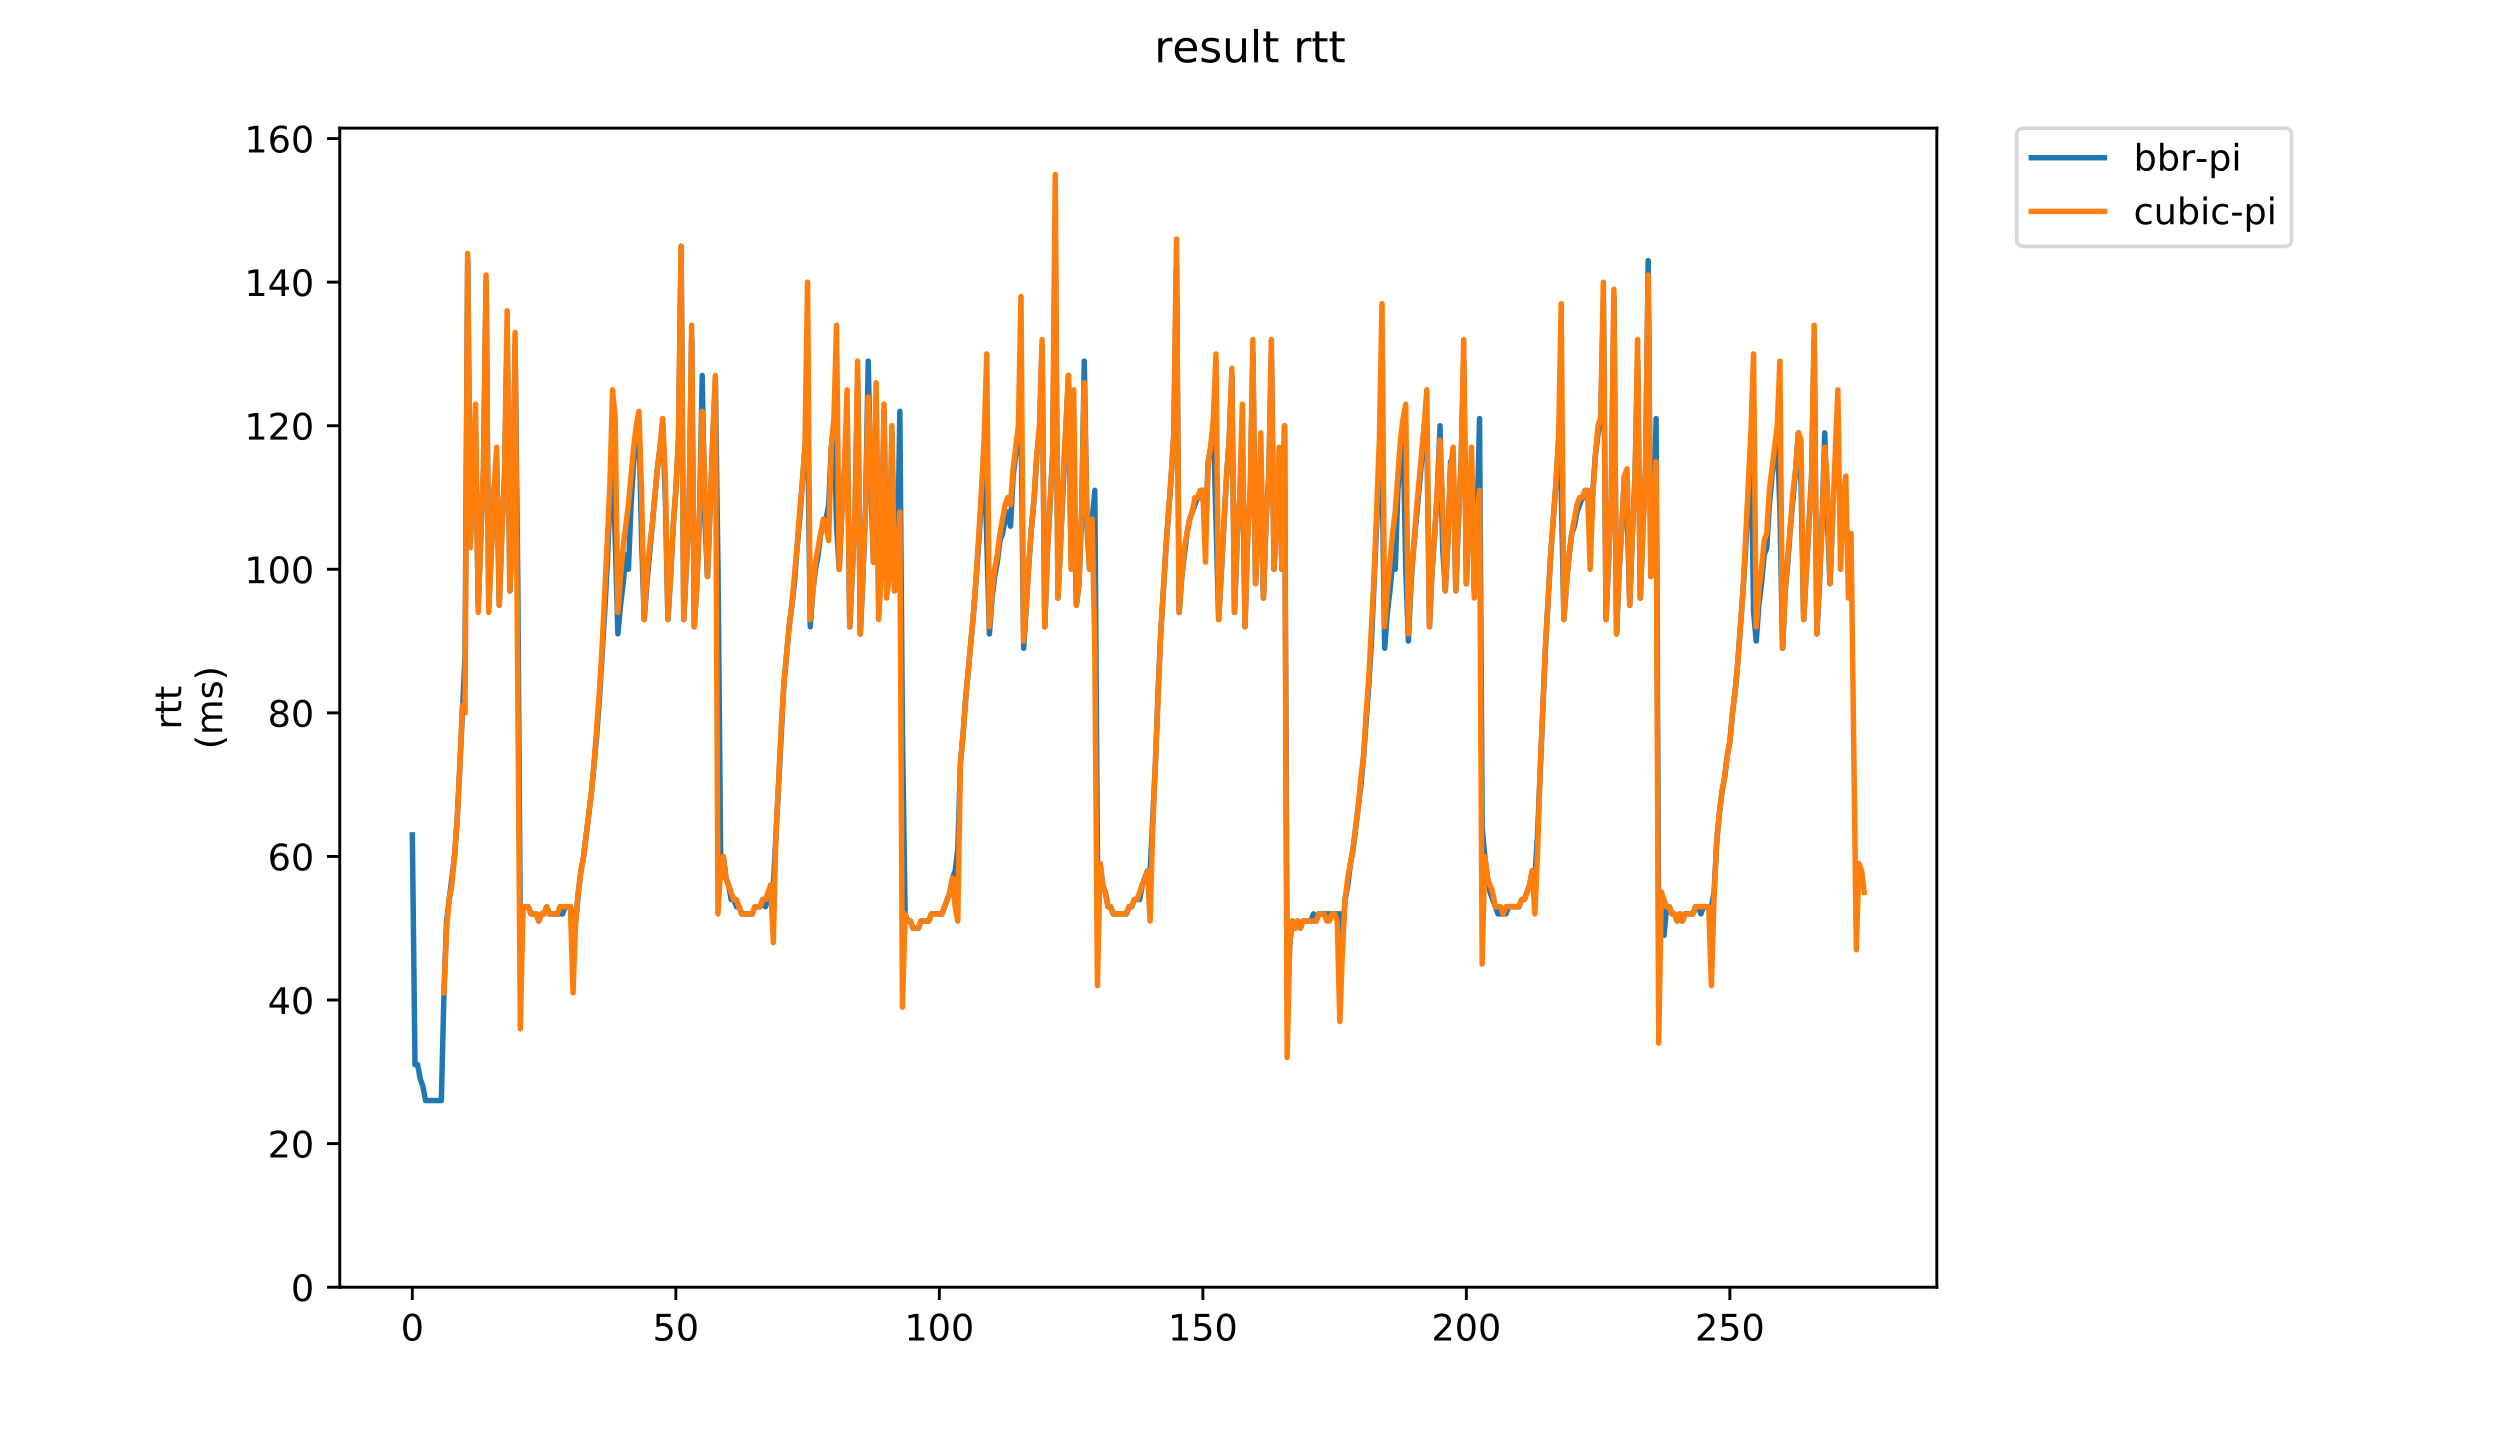 <?xml version="1.0" encoding="utf-8" standalone="no"?>
<!DOCTYPE svg PUBLIC "-//W3C//DTD SVG 1.1//EN"
  "http://www.w3.org/Graphics/SVG/1.1/DTD/svg11.dtd">
<!-- Created with matplotlib (https://matplotlib.org/) -->
<svg height="396pt" version="1.1" viewBox="0 0 684 396" width="684pt" xmlns="http://www.w3.org/2000/svg" xmlns:xlink="http://www.w3.org/1999/xlink">
 <defs>
  <style type="text/css">
*{stroke-linecap:butt;stroke-linejoin:round;}
  </style>
 </defs>
 <g id="figure_1">
  <g id="patch_1">
   <path d="M 0 396 
L 684 396 
L 684 0 
L 0 0 
z
" style="fill:#ffffff;"/>
  </g>
  <g id="axes_1">
   <g id="patch_2">
    <path d="M 92.957 352.174 
L 529.913 352.174 
L 529.913 35.062 
L 92.957 35.062 
z
" style="fill:#ffffff;"/>
   </g>
   <g id="matplotlib.axis_1">
    <g id="xtick_1">
     <g id="line2d_1">
      <defs>
       <path d="M 0 0 
L 0 3.5 
" id="md19c7bc991" style="stroke:#000000;stroke-width:0.8;"/>
      </defs>
      <g>
       <use style="stroke:#000000;stroke-width:0.8;" x="112.815" xlink:href="#md19c7bc991" y="352.174"/>
      </g>
     </g>
     <g id="text_1">
      <!-- 0 -->
      <defs>
       <path d="M 31.781 66.406 
Q 24.172 66.406 20.328 58.906 
Q 16.5 51.422 16.5 36.375 
Q 16.5 21.391 20.328 13.891 
Q 24.172 6.391 31.781 6.391 
Q 39.453 6.391 43.281 13.891 
Q 47.125 21.391 47.125 36.375 
Q 47.125 51.422 43.281 58.906 
Q 39.453 66.406 31.781 66.406 
z
M 31.781 74.219 
Q 44.047 74.219 50.516 64.516 
Q 56.984 54.828 56.984 36.375 
Q 56.984 17.969 50.516 8.266 
Q 44.047 -1.422 31.781 -1.422 
Q 19.531 -1.422 13.062 8.266 
Q 6.594 17.969 6.594 36.375 
Q 6.594 54.828 13.062 64.516 
Q 19.531 74.219 31.781 74.219 
z
" id="DejaVuSans-48"/>
      </defs>
      <g transform="translate(109.634 366.773)scale(0.1 -0.1)">
       <use xlink:href="#DejaVuSans-48"/>
      </g>
     </g>
    </g>
    <g id="xtick_2">
     <g id="line2d_2">
      <g>
       <use style="stroke:#000000;stroke-width:0.8;" x="184.91" xlink:href="#md19c7bc991" y="352.174"/>
      </g>
     </g>
     <g id="text_2">
      <!-- 50 -->
      <defs>
       <path d="M 10.797 72.906 
L 49.516 72.906 
L 49.516 64.594 
L 19.828 64.594 
L 19.828 46.734 
Q 21.969 47.469 24.109 47.828 
Q 26.266 48.188 28.422 48.188 
Q 40.625 48.188 47.75 41.5 
Q 54.891 34.812 54.891 23.391 
Q 54.891 11.625 47.562 5.094 
Q 40.234 -1.422 26.906 -1.422 
Q 22.312 -1.422 17.547 -0.641 
Q 12.797 0.141 7.719 1.703 
L 7.719 11.625 
Q 12.109 9.234 16.797 8.062 
Q 21.484 6.891 26.703 6.891 
Q 35.156 6.891 40.078 11.328 
Q 45.016 15.766 45.016 23.391 
Q 45.016 31 40.078 35.438 
Q 35.156 39.891 26.703 39.891 
Q 22.75 39.891 18.812 39.016 
Q 14.891 38.141 10.797 36.281 
z
" id="DejaVuSans-53"/>
      </defs>
      <g transform="translate(178.548 366.773)scale(0.1 -0.1)">
       <use xlink:href="#DejaVuSans-53"/>
       <use x="63.623" xlink:href="#DejaVuSans-48"/>
      </g>
     </g>
    </g>
    <g id="xtick_3">
     <g id="line2d_3">
      <g>
       <use style="stroke:#000000;stroke-width:0.8;" x="257.005" xlink:href="#md19c7bc991" y="352.174"/>
      </g>
     </g>
     <g id="text_3">
      <!-- 100 -->
      <defs>
       <path d="M 12.406 8.297 
L 28.516 8.297 
L 28.516 63.922 
L 10.984 60.406 
L 10.984 69.391 
L 28.422 72.906 
L 38.281 72.906 
L 38.281 8.297 
L 54.391 8.297 
L 54.391 0 
L 12.406 0 
z
" id="DejaVuSans-49"/>
      </defs>
      <g transform="translate(247.462 366.773)scale(0.1 -0.1)">
       <use xlink:href="#DejaVuSans-49"/>
       <use x="63.623" xlink:href="#DejaVuSans-48"/>
       <use x="127.246" xlink:href="#DejaVuSans-48"/>
      </g>
     </g>
    </g>
    <g id="xtick_4">
     <g id="line2d_4">
      <g>
       <use style="stroke:#000000;stroke-width:0.8;" x="329.101" xlink:href="#md19c7bc991" y="352.174"/>
      </g>
     </g>
     <g id="text_4">
      <!-- 150 -->
      <g transform="translate(319.557 366.773)scale(0.1 -0.1)">
       <use xlink:href="#DejaVuSans-49"/>
       <use x="63.623" xlink:href="#DejaVuSans-53"/>
       <use x="127.246" xlink:href="#DejaVuSans-48"/>
      </g>
     </g>
    </g>
    <g id="xtick_5">
     <g id="line2d_5">
      <g>
       <use style="stroke:#000000;stroke-width:0.8;" x="401.196" xlink:href="#md19c7bc991" y="352.174"/>
      </g>
     </g>
     <g id="text_5">
      <!-- 200 -->
      <defs>
       <path d="M 19.188 8.297 
L 53.609 8.297 
L 53.609 0 
L 7.328 0 
L 7.328 8.297 
Q 12.938 14.109 22.625 23.891 
Q 32.328 33.688 34.812 36.531 
Q 39.547 41.844 41.422 45.531 
Q 43.312 49.219 43.312 52.781 
Q 43.312 58.594 39.234 62.25 
Q 35.156 65.922 28.609 65.922 
Q 23.969 65.922 18.812 64.312 
Q 13.672 62.703 7.812 59.422 
L 7.812 69.391 
Q 13.766 71.781 18.938 73 
Q 24.125 74.219 28.422 74.219 
Q 39.75 74.219 46.484 68.547 
Q 53.219 62.891 53.219 53.422 
Q 53.219 48.922 51.531 44.891 
Q 49.859 40.875 45.406 35.406 
Q 44.188 33.984 37.641 27.219 
Q 31.109 20.453 19.188 8.297 
z
" id="DejaVuSans-50"/>
      </defs>
      <g transform="translate(391.652 366.773)scale(0.1 -0.1)">
       <use xlink:href="#DejaVuSans-50"/>
       <use x="63.623" xlink:href="#DejaVuSans-48"/>
       <use x="127.246" xlink:href="#DejaVuSans-48"/>
      </g>
     </g>
    </g>
    <g id="xtick_6">
     <g id="line2d_6">
      <g>
       <use style="stroke:#000000;stroke-width:0.8;" x="473.291" xlink:href="#md19c7bc991" y="352.174"/>
      </g>
     </g>
     <g id="text_6">
      <!-- 250 -->
      <g transform="translate(463.748 366.773)scale(0.1 -0.1)">
       <use xlink:href="#DejaVuSans-50"/>
       <use x="63.623" xlink:href="#DejaVuSans-53"/>
       <use x="127.246" xlink:href="#DejaVuSans-48"/>
      </g>
     </g>
    </g>
   </g>
   <g id="matplotlib.axis_2">
    <g id="ytick_1">
     <g id="line2d_7">
      <defs>
       <path d="M 0 0 
L -3.5 0 
" id="m07e51e8918" style="stroke:#000000;stroke-width:0.8;"/>
      </defs>
      <g>
       <use style="stroke:#000000;stroke-width:0.8;" x="92.957" xlink:href="#m07e51e8918" y="352.174"/>
      </g>
     </g>
     <g id="text_7">
      <!-- 0 -->
      <g transform="translate(79.595 355.973)scale(0.1 -0.1)">
       <use xlink:href="#DejaVuSans-48"/>
      </g>
     </g>
    </g>
    <g id="ytick_2">
     <g id="line2d_8">
      <g>
       <use style="stroke:#000000;stroke-width:0.8;" x="92.957" xlink:href="#m07e51e8918" y="312.891"/>
      </g>
     </g>
     <g id="text_8">
      <!-- 20 -->
      <g transform="translate(73.233 316.69)scale(0.1 -0.1)">
       <use xlink:href="#DejaVuSans-50"/>
       <use x="63.623" xlink:href="#DejaVuSans-48"/>
      </g>
     </g>
    </g>
    <g id="ytick_3">
     <g id="line2d_9">
      <g>
       <use style="stroke:#000000;stroke-width:0.8;" x="92.957" xlink:href="#m07e51e8918" y="273.608"/>
      </g>
     </g>
     <g id="text_9">
      <!-- 40 -->
      <defs>
       <path d="M 37.797 64.312 
L 12.891 25.391 
L 37.797 25.391 
z
M 35.203 72.906 
L 47.609 72.906 
L 47.609 25.391 
L 58.016 25.391 
L 58.016 17.188 
L 47.609 17.188 
L 47.609 0 
L 37.797 0 
L 37.797 17.188 
L 4.891 17.188 
L 4.891 26.703 
z
" id="DejaVuSans-52"/>
      </defs>
      <g transform="translate(73.233 277.407)scale(0.1 -0.1)">
       <use xlink:href="#DejaVuSans-52"/>
       <use x="63.623" xlink:href="#DejaVuSans-48"/>
      </g>
     </g>
    </g>
    <g id="ytick_4">
     <g id="line2d_10">
      <g>
       <use style="stroke:#000000;stroke-width:0.8;" x="92.957" xlink:href="#m07e51e8918" y="234.325"/>
      </g>
     </g>
     <g id="text_10">
      <!-- 60 -->
      <defs>
       <path d="M 33.016 40.375 
Q 26.375 40.375 22.484 35.828 
Q 18.609 31.297 18.609 23.391 
Q 18.609 15.531 22.484 10.953 
Q 26.375 6.391 33.016 6.391 
Q 39.656 6.391 43.531 10.953 
Q 47.406 15.531 47.406 23.391 
Q 47.406 31.297 43.531 35.828 
Q 39.656 40.375 33.016 40.375 
z
M 52.594 71.297 
L 52.594 62.312 
Q 48.875 64.062 45.094 64.984 
Q 41.312 65.922 37.594 65.922 
Q 27.828 65.922 22.672 59.328 
Q 17.531 52.734 16.797 39.406 
Q 19.672 43.656 24.016 45.922 
Q 28.375 48.188 33.594 48.188 
Q 44.578 48.188 50.953 41.516 
Q 57.328 34.859 57.328 23.391 
Q 57.328 12.156 50.688 5.359 
Q 44.047 -1.422 33.016 -1.422 
Q 20.359 -1.422 13.672 8.266 
Q 6.984 17.969 6.984 36.375 
Q 6.984 53.656 15.188 63.938 
Q 23.391 74.219 37.203 74.219 
Q 40.922 74.219 44.703 73.484 
Q 48.484 72.75 52.594 71.297 
z
" id="DejaVuSans-54"/>
      </defs>
      <g transform="translate(73.233 238.125)scale(0.1 -0.1)">
       <use xlink:href="#DejaVuSans-54"/>
       <use x="63.623" xlink:href="#DejaVuSans-48"/>
      </g>
     </g>
    </g>
    <g id="ytick_5">
     <g id="line2d_11">
      <g>
       <use style="stroke:#000000;stroke-width:0.8;" x="92.957" xlink:href="#m07e51e8918" y="195.042"/>
      </g>
     </g>
     <g id="text_11">
      <!-- 80 -->
      <defs>
       <path d="M 31.781 34.625 
Q 24.75 34.625 20.719 30.859 
Q 16.703 27.094 16.703 20.516 
Q 16.703 13.922 20.719 10.156 
Q 24.75 6.391 31.781 6.391 
Q 38.812 6.391 42.859 10.172 
Q 46.922 13.969 46.922 20.516 
Q 46.922 27.094 42.891 30.859 
Q 38.875 34.625 31.781 34.625 
z
M 21.922 38.812 
Q 15.578 40.375 12.031 44.719 
Q 8.5 49.078 8.5 55.328 
Q 8.5 64.062 14.719 69.141 
Q 20.953 74.219 31.781 74.219 
Q 42.672 74.219 48.875 69.141 
Q 55.078 64.062 55.078 55.328 
Q 55.078 49.078 51.531 44.719 
Q 48 40.375 41.703 38.812 
Q 48.828 37.156 52.797 32.312 
Q 56.781 27.484 56.781 20.516 
Q 56.781 9.906 50.312 4.234 
Q 43.844 -1.422 31.781 -1.422 
Q 19.734 -1.422 13.25 4.234 
Q 6.781 9.906 6.781 20.516 
Q 6.781 27.484 10.781 32.312 
Q 14.797 37.156 21.922 38.812 
z
M 18.312 54.391 
Q 18.312 48.734 21.844 45.562 
Q 25.391 42.391 31.781 42.391 
Q 38.141 42.391 41.719 45.562 
Q 45.312 48.734 45.312 54.391 
Q 45.312 60.062 41.719 63.234 
Q 38.141 66.406 31.781 66.406 
Q 25.391 66.406 21.844 63.234 
Q 18.312 60.062 18.312 54.391 
z
" id="DejaVuSans-56"/>
      </defs>
      <g transform="translate(73.233 198.842)scale(0.1 -0.1)">
       <use xlink:href="#DejaVuSans-56"/>
       <use x="63.623" xlink:href="#DejaVuSans-48"/>
      </g>
     </g>
    </g>
    <g id="ytick_6">
     <g id="line2d_12">
      <g>
       <use style="stroke:#000000;stroke-width:0.8;" x="92.957" xlink:href="#m07e51e8918" y="155.759"/>
      </g>
     </g>
     <g id="text_12">
      <!-- 100 -->
      <g transform="translate(66.87 159.559)scale(0.1 -0.1)">
       <use xlink:href="#DejaVuSans-49"/>
       <use x="63.623" xlink:href="#DejaVuSans-48"/>
       <use x="127.246" xlink:href="#DejaVuSans-48"/>
      </g>
     </g>
    </g>
    <g id="ytick_7">
     <g id="line2d_13">
      <g>
       <use style="stroke:#000000;stroke-width:0.8;" x="92.957" xlink:href="#m07e51e8918" y="116.476"/>
      </g>
     </g>
     <g id="text_13">
      <!-- 120 -->
      <g transform="translate(66.87 120.276)scale(0.1 -0.1)">
       <use xlink:href="#DejaVuSans-49"/>
       <use x="63.623" xlink:href="#DejaVuSans-50"/>
       <use x="127.246" xlink:href="#DejaVuSans-48"/>
      </g>
     </g>
    </g>
    <g id="ytick_8">
     <g id="line2d_14">
      <g>
       <use style="stroke:#000000;stroke-width:0.8;" x="92.957" xlink:href="#m07e51e8918" y="77.193"/>
      </g>
     </g>
     <g id="text_14">
      <!-- 140 -->
      <g transform="translate(66.87 80.993)scale(0.1 -0.1)">
       <use xlink:href="#DejaVuSans-49"/>
       <use x="63.623" xlink:href="#DejaVuSans-52"/>
       <use x="127.246" xlink:href="#DejaVuSans-48"/>
      </g>
     </g>
    </g>
    <g id="ytick_9">
     <g id="line2d_15">
      <g>
       <use style="stroke:#000000;stroke-width:0.8;" x="92.957" xlink:href="#m07e51e8918" y="37.911"/>
      </g>
     </g>
     <g id="text_15">
      <!-- 160 -->
      <g transform="translate(66.87 41.71)scale(0.1 -0.1)">
       <use xlink:href="#DejaVuSans-49"/>
       <use x="63.623" xlink:href="#DejaVuSans-54"/>
       <use x="127.246" xlink:href="#DejaVuSans-48"/>
      </g>
     </g>
    </g>
    <g id="text_16">
     <!-- rtt -->
     <defs>
      <path d="M 41.109 46.297 
Q 39.594 47.172 37.812 47.578 
Q 36.031 48 33.891 48 
Q 26.266 48 22.188 43.047 
Q 18.109 38.094 18.109 28.812 
L 18.109 0 
L 9.078 0 
L 9.078 54.688 
L 18.109 54.688 
L 18.109 46.188 
Q 20.953 51.172 25.484 53.578 
Q 30.031 56 36.531 56 
Q 37.453 56 38.578 55.875 
Q 39.703 55.766 41.062 55.516 
z
" id="DejaVuSans-114"/>
      <path d="M 18.312 70.219 
L 18.312 54.688 
L 36.812 54.688 
L 36.812 47.703 
L 18.312 47.703 
L 18.312 18.016 
Q 18.312 11.328 20.141 9.422 
Q 21.969 7.516 27.594 7.516 
L 36.812 7.516 
L 36.812 0 
L 27.594 0 
Q 17.188 0 13.234 3.875 
Q 9.281 7.766 9.281 18.016 
L 9.281 47.703 
L 2.688 47.703 
L 2.688 54.688 
L 9.281 54.688 
L 9.281 70.219 
z
" id="DejaVuSans-116"/>
     </defs>
     <g transform="translate(49.593 199.594)rotate(-90)scale(0.1 -0.1)">
      <use xlink:href="#DejaVuSans-114"/>
      <use x="41.113" xlink:href="#DejaVuSans-116"/>
      <use x="80.322" xlink:href="#DejaVuSans-116"/>
     </g>
     <!-- (ms) -->
     <defs>
      <path d="M 31 75.875 
Q 24.469 64.656 21.281 53.656 
Q 18.109 42.672 18.109 31.391 
Q 18.109 20.125 21.312 9.062 
Q 24.516 -2 31 -13.188 
L 23.188 -13.188 
Q 15.875 -1.703 12.234 9.375 
Q 8.594 20.453 8.594 31.391 
Q 8.594 42.281 12.203 53.312 
Q 15.828 64.359 23.188 75.875 
z
" id="DejaVuSans-40"/>
      <path d="M 52 44.188 
Q 55.375 50.25 60.062 53.125 
Q 64.75 56 71.094 56 
Q 79.641 56 84.281 50.016 
Q 88.922 44.047 88.922 33.016 
L 88.922 0 
L 79.891 0 
L 79.891 32.719 
Q 79.891 40.578 77.094 44.375 
Q 74.312 48.188 68.609 48.188 
Q 61.625 48.188 57.562 43.547 
Q 53.516 38.922 53.516 30.906 
L 53.516 0 
L 44.484 0 
L 44.484 32.719 
Q 44.484 40.625 41.703 44.406 
Q 38.922 48.188 33.109 48.188 
Q 26.219 48.188 22.156 43.531 
Q 18.109 38.875 18.109 30.906 
L 18.109 0 
L 9.078 0 
L 9.078 54.688 
L 18.109 54.688 
L 18.109 46.188 
Q 21.188 51.219 25.484 53.609 
Q 29.781 56 35.688 56 
Q 41.656 56 45.828 52.969 
Q 50 49.953 52 44.188 
z
" id="DejaVuSans-109"/>
      <path d="M 44.281 53.078 
L 44.281 44.578 
Q 40.484 46.531 36.375 47.5 
Q 32.281 48.484 27.875 48.484 
Q 21.188 48.484 17.844 46.438 
Q 14.5 44.391 14.5 40.281 
Q 14.5 37.156 16.891 35.375 
Q 19.281 33.594 26.516 31.984 
L 29.594 31.297 
Q 39.156 29.25 43.188 25.516 
Q 47.219 21.781 47.219 15.094 
Q 47.219 7.469 41.188 3.016 
Q 35.156 -1.422 24.609 -1.422 
Q 20.219 -1.422 15.453 -0.562 
Q 10.688 0.297 5.422 2 
L 5.422 11.281 
Q 10.406 8.688 15.234 7.391 
Q 20.062 6.109 24.812 6.109 
Q 31.156 6.109 34.562 8.281 
Q 37.984 10.453 37.984 14.406 
Q 37.984 18.062 35.516 20.016 
Q 33.062 21.969 24.703 23.781 
L 21.578 24.516 
Q 13.234 26.266 9.516 29.906 
Q 5.812 33.547 5.812 39.891 
Q 5.812 47.609 11.281 51.797 
Q 16.75 56 26.812 56 
Q 31.781 56 36.172 55.266 
Q 40.578 54.547 44.281 53.078 
z
" id="DejaVuSans-115"/>
      <path d="M 8.016 75.875 
L 15.828 75.875 
Q 23.141 64.359 26.781 53.312 
Q 30.422 42.281 30.422 31.391 
Q 30.422 20.453 26.781 9.375 
Q 23.141 -1.703 15.828 -13.188 
L 8.016 -13.188 
Q 14.5 -2 17.703 9.062 
Q 20.906 20.125 20.906 31.391 
Q 20.906 42.672 17.703 53.656 
Q 14.5 64.656 8.016 75.875 
z
" id="DejaVuSans-41"/>
     </defs>
     <g transform="translate(60.79 204.995)rotate(-90)scale(0.1 -0.1)">
      <use xlink:href="#DejaVuSans-40"/>
      <use x="39.014" xlink:href="#DejaVuSans-109"/>
      <use x="136.426" xlink:href="#DejaVuSans-115"/>
      <use x="188.525" xlink:href="#DejaVuSans-41"/>
     </g>
    </g>
   </g>
   <g id="line2d_16">
    <path clip-path="url(#p126c1f67cd)" d="M 112.819 228.433 
L 113.54 291.286 
L 114.261 291.286 
L 114.982 295.214 
L 115.703 297.178 
L 116.424 301.106 
L 120.75 301.106 
L 121.471 271.644 
L 122.192 252.003 
L 124.354 234.325 
L 125.075 224.505 
L 126.517 195.042 
L 127.238 179.329 
L 127.959 71.301 
L 128.68 147.903 
L 129.401 130.225 
L 130.122 118.441 
L 130.843 165.58 
L 132.285 128.261 
L 133.006 77.193 
L 133.727 165.58 
L 135.169 134.154 
L 135.89 126.297 
L 136.611 165.58 
L 137.332 143.974 
L 138.052 130.225 
L 138.773 90.943 
L 139.494 161.652 
L 140.215 143.974 
L 140.936 94.871 
L 141.657 157.724 
L 142.378 257.895 
L 143.099 248.074 
L 144.541 248.074 
L 145.262 250.038 
L 146.704 250.038 
L 147.425 252.003 
L 148.146 250.038 
L 148.867 250.038 
L 149.588 248.074 
L 150.309 250.038 
L 153.913 250.038 
L 154.634 248.074 
L 156.076 248.074 
L 156.797 252.003 
L 157.518 252.003 
L 158.239 244.146 
L 158.96 238.254 
L 159.681 234.325 
L 161.844 216.648 
L 163.286 200.935 
L 164.007 191.114 
L 165.449 167.544 
L 166.17 153.795 
L 166.891 136.118 
L 167.612 126.297 
L 168.333 147.903 
L 169.053 173.437 
L 169.774 165.58 
L 170.495 159.688 
L 171.216 151.831 
L 171.937 155.759 
L 172.658 138.082 
L 173.379 126.297 
L 174.1 120.405 
L 174.821 116.476 
L 175.542 147.903 
L 176.263 169.508 
L 176.984 159.688 
L 179.868 128.261 
L 181.31 116.476 
L 182.031 136.118 
L 182.752 169.508 
L 183.473 157.724 
L 184.193 143.974 
L 184.914 134.154 
L 185.635 120.405 
L 186.356 67.373 
L 187.077 169.508 
L 188.519 140.046 
L 189.24 92.907 
L 189.961 171.473 
L 190.682 159.688 
L 191.403 140.046 
L 192.124 102.727 
L 192.845 142.01 
L 193.566 157.724 
L 195.008 120.405 
L 195.729 104.692 
L 196.45 155.759 
L 197.171 234.325 
L 197.892 234.325 
L 198.613 240.218 
L 199.333 242.182 
L 200.054 246.11 
L 200.775 246.11 
L 201.496 248.074 
L 202.217 248.074 
L 202.938 250.038 
L 205.822 250.038 
L 206.543 248.074 
L 207.985 248.074 
L 208.706 246.11 
L 209.427 248.074 
L 210.148 246.11 
L 210.869 242.182 
L 211.59 242.182 
L 214.474 187.186 
L 215.915 171.473 
L 217.357 159.688 
L 218.078 149.867 
L 218.799 142.01 
L 220.241 122.369 
L 220.962 116.476 
L 221.683 171.473 
L 222.404 161.652 
L 223.125 155.759 
L 223.846 151.831 
L 224.567 145.939 
L 226.009 142.01 
L 226.73 138.082 
L 227.451 122.369 
L 228.172 116.476 
L 228.893 143.974 
L 229.614 155.759 
L 230.334 140.046 
L 231.055 128.261 
L 231.776 114.512 
L 232.497 171.473 
L 233.939 140.046 
L 234.66 104.692 
L 235.381 173.437 
L 236.102 157.724 
L 236.823 138.082 
L 237.544 98.799 
L 238.265 132.19 
L 238.986 153.795 
L 239.707 108.62 
L 240.428 167.544 
L 241.149 153.795 
L 241.87 112.548 
L 242.591 161.652 
L 243.312 155.759 
L 244.033 118.441 
L 244.754 161.652 
L 245.475 157.724 
L 246.195 112.548 
L 246.916 200.935 
L 247.637 250.038 
L 248.358 252.003 
L 249.079 252.003 
L 249.8 253.967 
L 251.242 253.967 
L 251.963 252.003 
L 254.126 252.003 
L 254.847 250.038 
L 257.731 250.038 
L 259.894 244.146 
L 260.615 240.218 
L 261.335 238.254 
L 262.056 232.361 
L 262.777 208.791 
L 263.498 200.935 
L 264.219 191.114 
L 266.382 167.544 
L 267.824 147.903 
L 268.545 136.118 
L 269.266 122.369 
L 270.708 173.437 
L 271.429 163.616 
L 272.15 157.724 
L 272.871 153.795 
L 273.592 147.903 
L 274.313 145.939 
L 275.034 142.01 
L 275.755 140.046 
L 276.475 143.974 
L 277.196 130.225 
L 278.638 118.441 
L 279.359 116.476 
L 280.08 177.365 
L 281.522 153.795 
L 282.243 143.974 
L 282.964 136.118 
L 283.685 124.333 
L 284.406 118.441 
L 285.127 94.871 
L 285.848 171.473 
L 286.569 149.867 
L 287.29 138.082 
L 288.011 124.333 
L 288.732 65.409 
L 289.453 163.616 
L 292.336 102.727 
L 293.057 153.795 
L 293.778 134.154 
L 294.499 165.58 
L 295.22 159.688 
L 295.941 140.046 
L 296.662 98.799 
L 297.383 143.974 
L 298.104 155.759 
L 298.825 142.01 
L 299.546 134.154 
L 300.267 236.289 
L 300.988 236.289 
L 301.709 242.182 
L 302.43 244.146 
L 303.151 248.074 
L 303.872 248.074 
L 304.593 250.038 
L 308.197 250.038 
L 308.918 248.074 
L 309.639 248.074 
L 310.36 246.11 
L 311.802 246.11 
L 312.523 242.182 
L 313.965 238.254 
L 314.686 238.254 
L 316.128 208.791 
L 316.849 189.15 
L 317.57 173.437 
L 319.012 149.867 
L 320.454 130.225 
L 321.175 118.441 
L 321.896 73.265 
L 322.616 167.544 
L 323.337 157.724 
L 324.779 145.939 
L 325.5 142.01 
L 327.663 136.118 
L 328.384 136.118 
L 329.105 134.154 
L 329.826 145.939 
L 330.547 126.297 
L 331.268 122.369 
L 331.989 116.476 
L 333.431 169.508 
L 335.594 130.225 
L 336.315 120.405 
L 337.036 102.727 
L 337.757 167.544 
L 338.477 147.903 
L 339.198 136.118 
L 339.919 120.405 
L 340.64 171.473 
L 341.361 145.939 
L 342.082 134.154 
L 342.803 96.835 
L 343.524 159.688 
L 344.966 126.297 
L 345.687 163.616 
L 346.408 142.01 
L 347.129 130.225 
L 347.85 96.835 
L 348.571 155.759 
L 350.013 124.333 
L 350.734 155.759 
L 351.455 116.476 
L 352.176 273.608 
L 352.897 257.895 
L 353.617 252.003 
L 354.338 253.967 
L 355.059 252.003 
L 355.78 253.967 
L 356.501 252.003 
L 358.664 252.003 
L 359.385 250.038 
L 360.106 252.003 
L 360.827 250.038 
L 366.595 250.038 
L 367.316 255.931 
L 368.037 246.11 
L 368.758 242.182 
L 369.478 236.289 
L 370.199 232.361 
L 372.362 214.684 
L 373.083 206.827 
L 374.525 187.186 
L 375.246 175.401 
L 377.409 126.297 
L 378.13 128.261 
L 378.851 177.365 
L 379.572 167.544 
L 380.293 161.652 
L 381.014 153.795 
L 381.735 155.759 
L 382.456 134.154 
L 383.177 124.333 
L 383.898 118.441 
L 384.618 155.759 
L 385.339 175.401 
L 386.06 159.688 
L 386.781 149.867 
L 388.944 126.297 
L 389.665 116.476 
L 390.386 118.441 
L 391.107 171.473 
L 391.828 155.759 
L 392.549 145.939 
L 393.27 134.154 
L 393.991 116.476 
L 394.712 149.867 
L 395.433 161.652 
L 396.154 147.903 
L 396.875 126.297 
L 397.596 126.297 
L 398.317 161.652 
L 399.038 142.01 
L 399.758 126.297 
L 400.479 98.799 
L 401.2 159.688 
L 401.921 138.082 
L 402.642 130.225 
L 403.363 161.652 
L 404.084 143.974 
L 404.805 114.512 
L 405.526 226.469 
L 406.247 234.325 
L 406.968 240.218 
L 407.689 244.146 
L 409.852 250.038 
L 412.015 250.038 
L 412.736 248.074 
L 415.619 248.074 
L 416.34 246.11 
L 417.061 246.11 
L 418.503 242.182 
L 419.224 238.254 
L 419.945 240.218 
L 420.666 228.433 
L 422.829 177.365 
L 424.271 151.831 
L 425.713 132.19 
L 426.434 120.405 
L 427.155 134.154 
L 427.876 169.508 
L 428.597 159.688 
L 429.318 151.831 
L 430.039 145.939 
L 430.759 143.974 
L 431.48 140.046 
L 432.922 136.118 
L 434.364 136.118 
L 435.085 142.01 
L 435.806 134.154 
L 436.527 124.333 
L 437.248 118.441 
L 437.969 114.512 
L 438.69 83.086 
L 439.411 169.508 
L 440.853 136.118 
L 441.574 81.122 
L 442.295 173.437 
L 443.016 155.759 
L 443.737 143.974 
L 444.458 130.225 
L 445.179 140.046 
L 445.899 165.58 
L 446.62 145.939 
L 447.341 130.225 
L 448.062 98.799 
L 448.783 163.616 
L 449.504 143.974 
L 450.225 128.261 
L 450.946 71.301 
L 451.667 157.724 
L 452.388 149.867 
L 453.109 114.512 
L 453.83 257.895 
L 454.551 244.146 
L 455.272 255.931 
L 455.993 248.074 
L 456.714 248.074 
L 457.435 250.038 
L 458.156 250.038 
L 458.877 252.003 
L 459.598 250.038 
L 460.319 252.003 
L 461.04 250.038 
L 463.202 250.038 
L 463.923 248.074 
L 464.644 248.074 
L 465.365 250.038 
L 466.086 248.074 
L 468.249 248.074 
L 468.97 244.146 
L 469.691 230.397 
L 470.412 222.54 
L 471.133 216.648 
L 471.854 212.72 
L 472.575 206.827 
L 473.296 202.899 
L 474.017 195.042 
L 474.738 189.15 
L 475.459 181.293 
L 476.9 161.652 
L 477.621 149.867 
L 479.063 120.405 
L 479.784 167.544 
L 480.505 175.401 
L 481.226 165.58 
L 481.947 159.688 
L 482.668 151.831 
L 483.389 149.867 
L 484.11 138.082 
L 484.831 130.225 
L 486.273 118.441 
L 486.994 140.046 
L 487.715 177.365 
L 488.436 161.652 
L 489.157 153.795 
L 489.878 143.974 
L 491.32 128.261 
L 492.041 118.441 
L 492.761 132.19 
L 493.482 169.508 
L 495.645 130.225 
L 496.366 92.907 
L 497.087 173.437 
L 497.808 159.688 
L 498.529 142.01 
L 499.25 118.441 
L 499.971 142.01 
L 500.692 159.688 
L 501.413 140.046 
L 501.413 140.046 
" style="fill:none;stroke:#1f77b4;stroke-linecap:square;stroke-width:1.5;"/>
   </g>
   <g id="line2d_17">
    <path clip-path="url(#p126c1f67cd)" d="M 121.458 271.644 
L 122.179 253.967 
L 122.899 246.11 
L 123.62 242.182 
L 124.341 234.325 
L 125.062 224.505 
L 125.783 210.756 
L 126.504 193.078 
L 127.225 195.042 
L 127.946 69.337 
L 128.667 149.867 
L 130.109 110.584 
L 130.83 167.544 
L 131.551 145.939 
L 132.272 128.261 
L 132.993 75.229 
L 133.714 167.544 
L 135.156 134.154 
L 135.877 122.369 
L 136.598 165.58 
L 137.319 145.939 
L 138.039 130.225 
L 138.76 85.05 
L 139.481 161.652 
L 140.202 145.939 
L 140.923 90.943 
L 142.365 281.465 
L 143.086 248.074 
L 144.528 248.074 
L 145.249 250.038 
L 146.691 250.038 
L 147.412 252.003 
L 148.133 250.038 
L 148.854 250.038 
L 149.575 248.074 
L 150.296 250.038 
L 152.459 250.038 
L 153.18 248.074 
L 156.063 248.074 
L 156.784 271.644 
L 157.505 252.003 
L 158.226 244.146 
L 158.947 238.254 
L 159.668 234.325 
L 161.831 216.648 
L 162.552 208.791 
L 163.994 189.15 
L 164.715 177.365 
L 166.157 147.903 
L 166.878 132.19 
L 167.599 106.656 
L 168.32 114.512 
L 169.04 167.544 
L 169.761 157.724 
L 170.482 149.867 
L 171.924 138.082 
L 173.366 122.369 
L 174.087 116.476 
L 174.808 112.548 
L 175.529 134.154 
L 176.25 169.508 
L 176.971 157.724 
L 177.692 149.867 
L 178.413 143.974 
L 179.855 128.261 
L 180.576 122.369 
L 181.297 114.512 
L 182.018 130.225 
L 182.739 169.508 
L 183.46 157.724 
L 184.181 143.974 
L 184.901 134.154 
L 185.622 120.405 
L 186.343 67.373 
L 187.064 169.508 
L 188.506 140.046 
L 189.227 88.978 
L 189.948 171.473 
L 190.669 159.688 
L 191.39 140.046 
L 192.111 112.548 
L 192.832 132.19 
L 193.553 157.724 
L 194.995 120.405 
L 195.716 102.727 
L 196.437 250.038 
L 197.158 238.254 
L 197.879 234.325 
L 198.6 240.218 
L 200.762 246.11 
L 201.483 246.11 
L 202.925 250.038 
L 205.809 250.038 
L 206.53 248.074 
L 207.972 248.074 
L 208.693 246.11 
L 209.414 246.11 
L 210.856 242.182 
L 211.577 257.895 
L 212.298 228.433 
L 213.74 198.971 
L 214.461 187.186 
L 215.902 171.473 
L 216.623 165.58 
L 218.065 149.867 
L 218.786 140.046 
L 219.507 132.19 
L 220.228 122.369 
L 220.949 77.193 
L 221.67 169.508 
L 223.112 153.795 
L 225.275 142.01 
L 225.996 143.974 
L 226.717 147.903 
L 227.438 122.369 
L 228.159 114.512 
L 228.88 88.978 
L 229.601 155.759 
L 230.322 140.046 
L 231.042 128.261 
L 231.763 106.656 
L 232.484 171.473 
L 233.926 140.046 
L 234.647 98.799 
L 235.368 173.437 
L 236.81 140.046 
L 237.531 108.62 
L 238.252 124.333 
L 238.973 153.795 
L 239.694 104.692 
L 240.415 169.508 
L 241.136 155.759 
L 241.857 110.584 
L 242.578 163.616 
L 243.299 157.724 
L 244.02 116.476 
L 244.741 161.652 
L 245.462 157.724 
L 246.182 140.046 
L 246.903 275.572 
L 247.624 250.038 
L 248.345 252.003 
L 249.066 252.003 
L 249.787 253.967 
L 251.229 253.967 
L 251.95 252.003 
L 254.113 252.003 
L 254.834 250.038 
L 257.718 250.038 
L 259.881 244.146 
L 260.602 240.218 
L 261.322 248.074 
L 262.043 252.003 
L 262.764 208.791 
L 263.485 200.935 
L 264.206 191.114 
L 266.369 167.544 
L 267.09 157.724 
L 268.532 134.154 
L 269.253 120.405 
L 269.974 96.835 
L 270.695 171.473 
L 271.416 161.652 
L 272.137 155.759 
L 272.858 151.831 
L 273.579 145.939 
L 275.021 138.082 
L 275.742 136.118 
L 276.463 138.082 
L 277.183 128.261 
L 278.625 116.476 
L 279.346 81.122 
L 280.067 175.401 
L 280.788 165.58 
L 281.509 153.795 
L 282.23 143.974 
L 282.951 136.118 
L 283.672 124.333 
L 284.393 116.476 
L 285.114 92.907 
L 285.835 171.473 
L 286.556 151.831 
L 287.998 124.333 
L 288.719 47.731 
L 289.44 163.616 
L 290.161 149.867 
L 290.882 130.225 
L 292.323 102.727 
L 293.044 155.759 
L 293.765 106.656 
L 294.486 165.58 
L 295.207 159.688 
L 295.928 140.046 
L 296.649 104.692 
L 297.37 140.046 
L 298.091 155.759 
L 298.812 142.01 
L 299.533 177.365 
L 300.254 269.68 
L 300.975 236.289 
L 301.696 242.182 
L 302.417 244.146 
L 303.138 248.074 
L 303.859 248.074 
L 304.58 250.038 
L 308.184 250.038 
L 308.905 248.074 
L 309.626 248.074 
L 310.347 246.11 
L 311.068 246.11 
L 313.952 238.254 
L 314.673 252.003 
L 315.394 226.469 
L 317.557 173.437 
L 318.999 149.867 
L 320.441 130.225 
L 321.162 118.441 
L 321.883 65.409 
L 322.604 167.544 
L 323.324 157.724 
L 324.045 149.867 
L 325.487 142.01 
L 326.208 140.046 
L 326.929 136.118 
L 327.65 136.118 
L 328.371 134.154 
L 329.092 134.154 
L 329.813 153.795 
L 330.534 126.297 
L 331.255 122.369 
L 331.976 114.512 
L 332.697 96.835 
L 333.418 169.508 
L 335.581 130.225 
L 336.302 120.405 
L 337.023 100.763 
L 337.744 167.544 
L 338.464 147.903 
L 339.185 136.118 
L 339.906 110.584 
L 340.627 171.473 
L 341.348 147.903 
L 342.069 134.154 
L 342.79 92.907 
L 343.511 159.688 
L 344.232 142.01 
L 344.953 118.441 
L 345.674 163.616 
L 346.395 142.01 
L 347.116 132.19 
L 347.837 92.907 
L 348.558 155.759 
L 349.279 142.01 
L 350 122.369 
L 350.721 155.759 
L 351.442 116.476 
L 352.163 289.321 
L 352.884 257.895 
L 353.605 252.003 
L 354.325 253.967 
L 355.046 252.003 
L 355.767 253.967 
L 356.488 252.003 
L 360.093 252.003 
L 360.814 250.038 
L 362.256 250.038 
L 362.977 252.003 
L 363.698 252.003 
L 364.419 250.038 
L 365.14 250.038 
L 365.861 252.003 
L 366.582 279.501 
L 367.303 259.859 
L 368.024 246.11 
L 368.745 240.218 
L 370.186 232.361 
L 371.628 220.576 
L 372.349 212.72 
L 373.07 206.827 
L 373.791 195.042 
L 374.512 185.222 
L 375.954 157.724 
L 377.396 120.405 
L 378.117 83.086 
L 378.838 171.473 
L 379.559 161.652 
L 381.001 145.939 
L 381.722 140.046 
L 383.164 120.405 
L 383.885 114.512 
L 384.605 110.584 
L 385.326 173.437 
L 386.047 157.724 
L 386.768 149.867 
L 387.489 140.046 
L 389.652 116.476 
L 390.373 106.656 
L 391.094 171.473 
L 391.815 155.759 
L 392.536 145.939 
L 393.257 134.154 
L 393.978 120.405 
L 394.699 138.082 
L 395.42 161.652 
L 396.141 147.903 
L 396.862 128.261 
L 397.583 122.369 
L 398.304 161.652 
L 399.025 142.01 
L 399.746 128.261 
L 400.466 92.907 
L 401.187 159.688 
L 402.629 122.369 
L 403.35 163.616 
L 404.071 142.01 
L 404.792 134.154 
L 405.513 263.788 
L 406.234 234.325 
L 406.955 240.218 
L 408.397 244.146 
L 409.118 248.074 
L 410.56 248.074 
L 411.281 250.038 
L 412.002 248.074 
L 415.606 248.074 
L 416.327 246.11 
L 417.048 246.11 
L 418.49 242.182 
L 419.211 238.254 
L 419.932 250.038 
L 420.653 234.325 
L 421.374 210.756 
L 422.816 177.365 
L 424.258 151.831 
L 425.7 132.19 
L 426.421 120.405 
L 427.142 83.086 
L 427.863 169.508 
L 428.584 159.688 
L 429.305 151.831 
L 430.026 145.939 
L 431.467 138.082 
L 432.188 136.118 
L 432.909 136.118 
L 433.63 134.154 
L 434.351 134.154 
L 435.072 155.759 
L 435.793 136.118 
L 436.514 124.333 
L 437.235 116.476 
L 437.956 114.512 
L 438.677 77.193 
L 439.398 169.508 
L 440.84 136.118 
L 441.561 79.158 
L 442.282 173.437 
L 443.003 155.759 
L 443.724 143.974 
L 444.445 130.225 
L 445.166 128.261 
L 445.887 165.58 
L 446.607 145.939 
L 447.328 132.19 
L 448.049 92.907 
L 448.77 163.616 
L 450.212 128.261 
L 450.933 75.229 
L 451.654 157.724 
L 452.375 149.867 
L 453.096 126.297 
L 453.817 285.393 
L 454.538 244.146 
L 455.98 248.074 
L 456.701 248.074 
L 457.422 250.038 
L 458.143 250.038 
L 458.864 252.003 
L 459.585 250.038 
L 460.306 252.003 
L 461.027 250.038 
L 463.189 250.038 
L 463.91 248.074 
L 467.515 248.074 
L 468.236 269.68 
L 468.957 246.11 
L 469.678 230.397 
L 470.399 222.54 
L 471.12 216.648 
L 471.841 212.72 
L 472.562 206.827 
L 473.283 202.899 
L 474.004 195.042 
L 474.725 189.15 
L 475.446 181.293 
L 476.888 161.652 
L 479.05 118.441 
L 479.771 96.835 
L 480.492 171.473 
L 481.213 161.652 
L 481.934 155.759 
L 482.655 147.903 
L 483.376 145.939 
L 484.097 134.154 
L 486.26 116.476 
L 486.981 98.799 
L 487.702 177.365 
L 488.423 161.652 
L 489.144 151.831 
L 489.865 143.974 
L 490.586 134.154 
L 491.307 128.261 
L 492.028 118.441 
L 492.748 120.405 
L 493.469 169.508 
L 494.911 143.974 
L 495.632 132.19 
L 496.353 88.978 
L 497.074 173.437 
L 498.516 143.974 
L 499.237 122.369 
L 499.958 132.19 
L 500.679 159.688 
L 502.842 106.656 
L 503.563 155.759 
L 504.284 136.118 
L 505.005 130.225 
L 505.726 163.616 
L 506.447 145.939 
L 507.888 259.859 
L 508.609 236.289 
L 509.33 238.254 
L 510.051 244.146 
L 510.051 244.146 
" style="fill:none;stroke:#ff7f0e;stroke-linecap:square;stroke-width:1.5;"/>
   </g>
   <g id="patch_3">
    <path d="M 92.957 352.174 
L 92.957 35.062 
" style="fill:none;stroke:#000000;stroke-linecap:square;stroke-linejoin:miter;stroke-width:0.8;"/>
   </g>
   <g id="patch_4">
    <path d="M 529.913 352.174 
L 529.913 35.062 
" style="fill:none;stroke:#000000;stroke-linecap:square;stroke-linejoin:miter;stroke-width:0.8;"/>
   </g>
   <g id="patch_5">
    <path d="M 92.957 352.174 
L 529.913 352.174 
" style="fill:none;stroke:#000000;stroke-linecap:square;stroke-linejoin:miter;stroke-width:0.8;"/>
   </g>
   <g id="patch_6">
    <path d="M 92.957 35.062 
L 529.913 35.062 
" style="fill:none;stroke:#000000;stroke-linecap:square;stroke-linejoin:miter;stroke-width:0.8;"/>
   </g>
   <g id="legend_1">
    <g id="patch_7">
     <path d="M 553.761 67.419 
L 624.956 67.419 
Q 626.956 67.419 626.956 65.419 
L 626.956 37.062 
Q 626.956 35.062 624.956 35.062 
L 553.761 35.062 
Q 551.761 35.062 551.761 37.062 
L 551.761 65.419 
Q 551.761 67.419 553.761 67.419 
z
" style="fill:#ffffff;opacity:0.8;stroke:#cccccc;stroke-linejoin:miter;"/>
    </g>
    <g id="line2d_18">
     <path d="M 555.761 43.161 
L 575.761 43.161 
" style="fill:none;stroke:#1f77b4;stroke-linecap:square;stroke-width:1.5;"/>
    </g>
    <g id="line2d_19"/>
    <g id="text_17">
     <!-- bbr-pi -->
     <defs>
      <path d="M 48.688 27.297 
Q 48.688 37.203 44.609 42.844 
Q 40.531 48.484 33.406 48.484 
Q 26.266 48.484 22.188 42.844 
Q 18.109 37.203 18.109 27.297 
Q 18.109 17.391 22.188 11.75 
Q 26.266 6.109 33.406 6.109 
Q 40.531 6.109 44.609 11.75 
Q 48.688 17.391 48.688 27.297 
z
M 18.109 46.391 
Q 20.953 51.266 25.266 53.625 
Q 29.594 56 35.594 56 
Q 45.562 56 51.781 48.094 
Q 58.016 40.188 58.016 27.297 
Q 58.016 14.406 51.781 6.484 
Q 45.562 -1.422 35.594 -1.422 
Q 29.594 -1.422 25.266 0.953 
Q 20.953 3.328 18.109 8.203 
L 18.109 0 
L 9.078 0 
L 9.078 75.984 
L 18.109 75.984 
z
" id="DejaVuSans-98"/>
      <path d="M 4.891 31.391 
L 31.203 31.391 
L 31.203 23.391 
L 4.891 23.391 
z
" id="DejaVuSans-45"/>
      <path d="M 18.109 8.203 
L 18.109 -20.797 
L 9.078 -20.797 
L 9.078 54.688 
L 18.109 54.688 
L 18.109 46.391 
Q 20.953 51.266 25.266 53.625 
Q 29.594 56 35.594 56 
Q 45.562 56 51.781 48.094 
Q 58.016 40.188 58.016 27.297 
Q 58.016 14.406 51.781 6.484 
Q 45.562 -1.422 35.594 -1.422 
Q 29.594 -1.422 25.266 0.953 
Q 20.953 3.328 18.109 8.203 
z
M 48.688 27.297 
Q 48.688 37.203 44.609 42.844 
Q 40.531 48.484 33.406 48.484 
Q 26.266 48.484 22.188 42.844 
Q 18.109 37.203 18.109 27.297 
Q 18.109 17.391 22.188 11.75 
Q 26.266 6.109 33.406 6.109 
Q 40.531 6.109 44.609 11.75 
Q 48.688 17.391 48.688 27.297 
z
" id="DejaVuSans-112"/>
      <path d="M 9.422 54.688 
L 18.406 54.688 
L 18.406 0 
L 9.422 0 
z
M 9.422 75.984 
L 18.406 75.984 
L 18.406 64.594 
L 9.422 64.594 
z
" id="DejaVuSans-105"/>
     </defs>
     <g transform="translate(583.761 46.661)scale(0.1 -0.1)">
      <use xlink:href="#DejaVuSans-98"/>
      <use x="63.477" xlink:href="#DejaVuSans-98"/>
      <use x="126.953" xlink:href="#DejaVuSans-114"/>
      <use x="167.973" xlink:href="#DejaVuSans-45"/>
      <use x="204.057" xlink:href="#DejaVuSans-112"/>
      <use x="267.533" xlink:href="#DejaVuSans-105"/>
     </g>
    </g>
    <g id="line2d_20">
     <path d="M 555.761 57.839 
L 575.761 57.839 
" style="fill:none;stroke:#ff7f0e;stroke-linecap:square;stroke-width:1.5;"/>
    </g>
    <g id="line2d_21"/>
    <g id="text_18">
     <!-- cubic-pi -->
     <defs>
      <path d="M 48.781 52.594 
L 48.781 44.188 
Q 44.969 46.297 41.141 47.344 
Q 37.312 48.391 33.406 48.391 
Q 24.656 48.391 19.812 42.844 
Q 14.984 37.312 14.984 27.297 
Q 14.984 17.281 19.812 11.734 
Q 24.656 6.203 33.406 6.203 
Q 37.312 6.203 41.141 7.25 
Q 44.969 8.297 48.781 10.406 
L 48.781 2.094 
Q 45.016 0.344 40.984 -0.531 
Q 36.969 -1.422 32.422 -1.422 
Q 20.062 -1.422 12.781 6.344 
Q 5.516 14.109 5.516 27.297 
Q 5.516 40.672 12.859 48.328 
Q 20.219 56 33.016 56 
Q 37.156 56 41.109 55.141 
Q 45.062 54.297 48.781 52.594 
z
" id="DejaVuSans-99"/>
      <path d="M 8.5 21.578 
L 8.5 54.688 
L 17.484 54.688 
L 17.484 21.922 
Q 17.484 14.156 20.5 10.266 
Q 23.531 6.391 29.594 6.391 
Q 36.859 6.391 41.078 11.031 
Q 45.312 15.672 45.312 23.688 
L 45.312 54.688 
L 54.297 54.688 
L 54.297 0 
L 45.312 0 
L 45.312 8.406 
Q 42.047 3.422 37.719 1 
Q 33.406 -1.422 27.688 -1.422 
Q 18.266 -1.422 13.375 4.438 
Q 8.5 10.297 8.5 21.578 
z
M 31.109 56 
z
" id="DejaVuSans-117"/>
     </defs>
     <g transform="translate(583.761 61.339)scale(0.1 -0.1)">
      <use xlink:href="#DejaVuSans-99"/>
      <use x="54.98" xlink:href="#DejaVuSans-117"/>
      <use x="118.359" xlink:href="#DejaVuSans-98"/>
      <use x="181.836" xlink:href="#DejaVuSans-105"/>
      <use x="209.619" xlink:href="#DejaVuSans-99"/>
      <use x="264.6" xlink:href="#DejaVuSans-45"/>
      <use x="300.684" xlink:href="#DejaVuSans-112"/>
      <use x="364.16" xlink:href="#DejaVuSans-105"/>
     </g>
    </g>
   </g>
  </g>
  <g id="text_19">
   <!-- result rtt -->
   <defs>
    <path d="M 56.203 29.594 
L 56.203 25.203 
L 14.891 25.203 
Q 15.484 15.922 20.484 11.062 
Q 25.484 6.203 34.422 6.203 
Q 39.594 6.203 44.453 7.469 
Q 49.312 8.734 54.109 11.281 
L 54.109 2.781 
Q 49.266 0.734 44.188 -0.344 
Q 39.109 -1.422 33.891 -1.422 
Q 20.797 -1.422 13.156 6.188 
Q 5.516 13.812 5.516 26.812 
Q 5.516 40.234 12.766 48.109 
Q 20.016 56 32.328 56 
Q 43.359 56 49.781 48.891 
Q 56.203 41.797 56.203 29.594 
z
M 47.219 32.234 
Q 47.125 39.594 43.094 43.984 
Q 39.062 48.391 32.422 48.391 
Q 24.906 48.391 20.391 44.141 
Q 15.875 39.891 15.188 32.172 
z
" id="DejaVuSans-101"/>
    <path d="M 9.422 75.984 
L 18.406 75.984 
L 18.406 0 
L 9.422 0 
z
" id="DejaVuSans-108"/>
    <path id="DejaVuSans-32"/>
   </defs>
   <g transform="translate(315.818 17.038)scale(0.12 -0.12)">
    <use xlink:href="#DejaVuSans-114"/>
    <use x="41.082" xlink:href="#DejaVuSans-101"/>
    <use x="102.605" xlink:href="#DejaVuSans-115"/>
    <use x="154.705" xlink:href="#DejaVuSans-117"/>
    <use x="218.084" xlink:href="#DejaVuSans-108"/>
    <use x="245.867" xlink:href="#DejaVuSans-116"/>
    <use x="285.076" xlink:href="#DejaVuSans-32"/>
    <use x="316.863" xlink:href="#DejaVuSans-114"/>
    <use x="357.977" xlink:href="#DejaVuSans-116"/>
    <use x="397.186" xlink:href="#DejaVuSans-116"/>
   </g>
  </g>
 </g>
 <defs>
  <clipPath id="p126c1f67cd">
   <rect height="317.112" width="436.955" x="92.957" y="35.062"/>
  </clipPath>
 </defs>
</svg>
